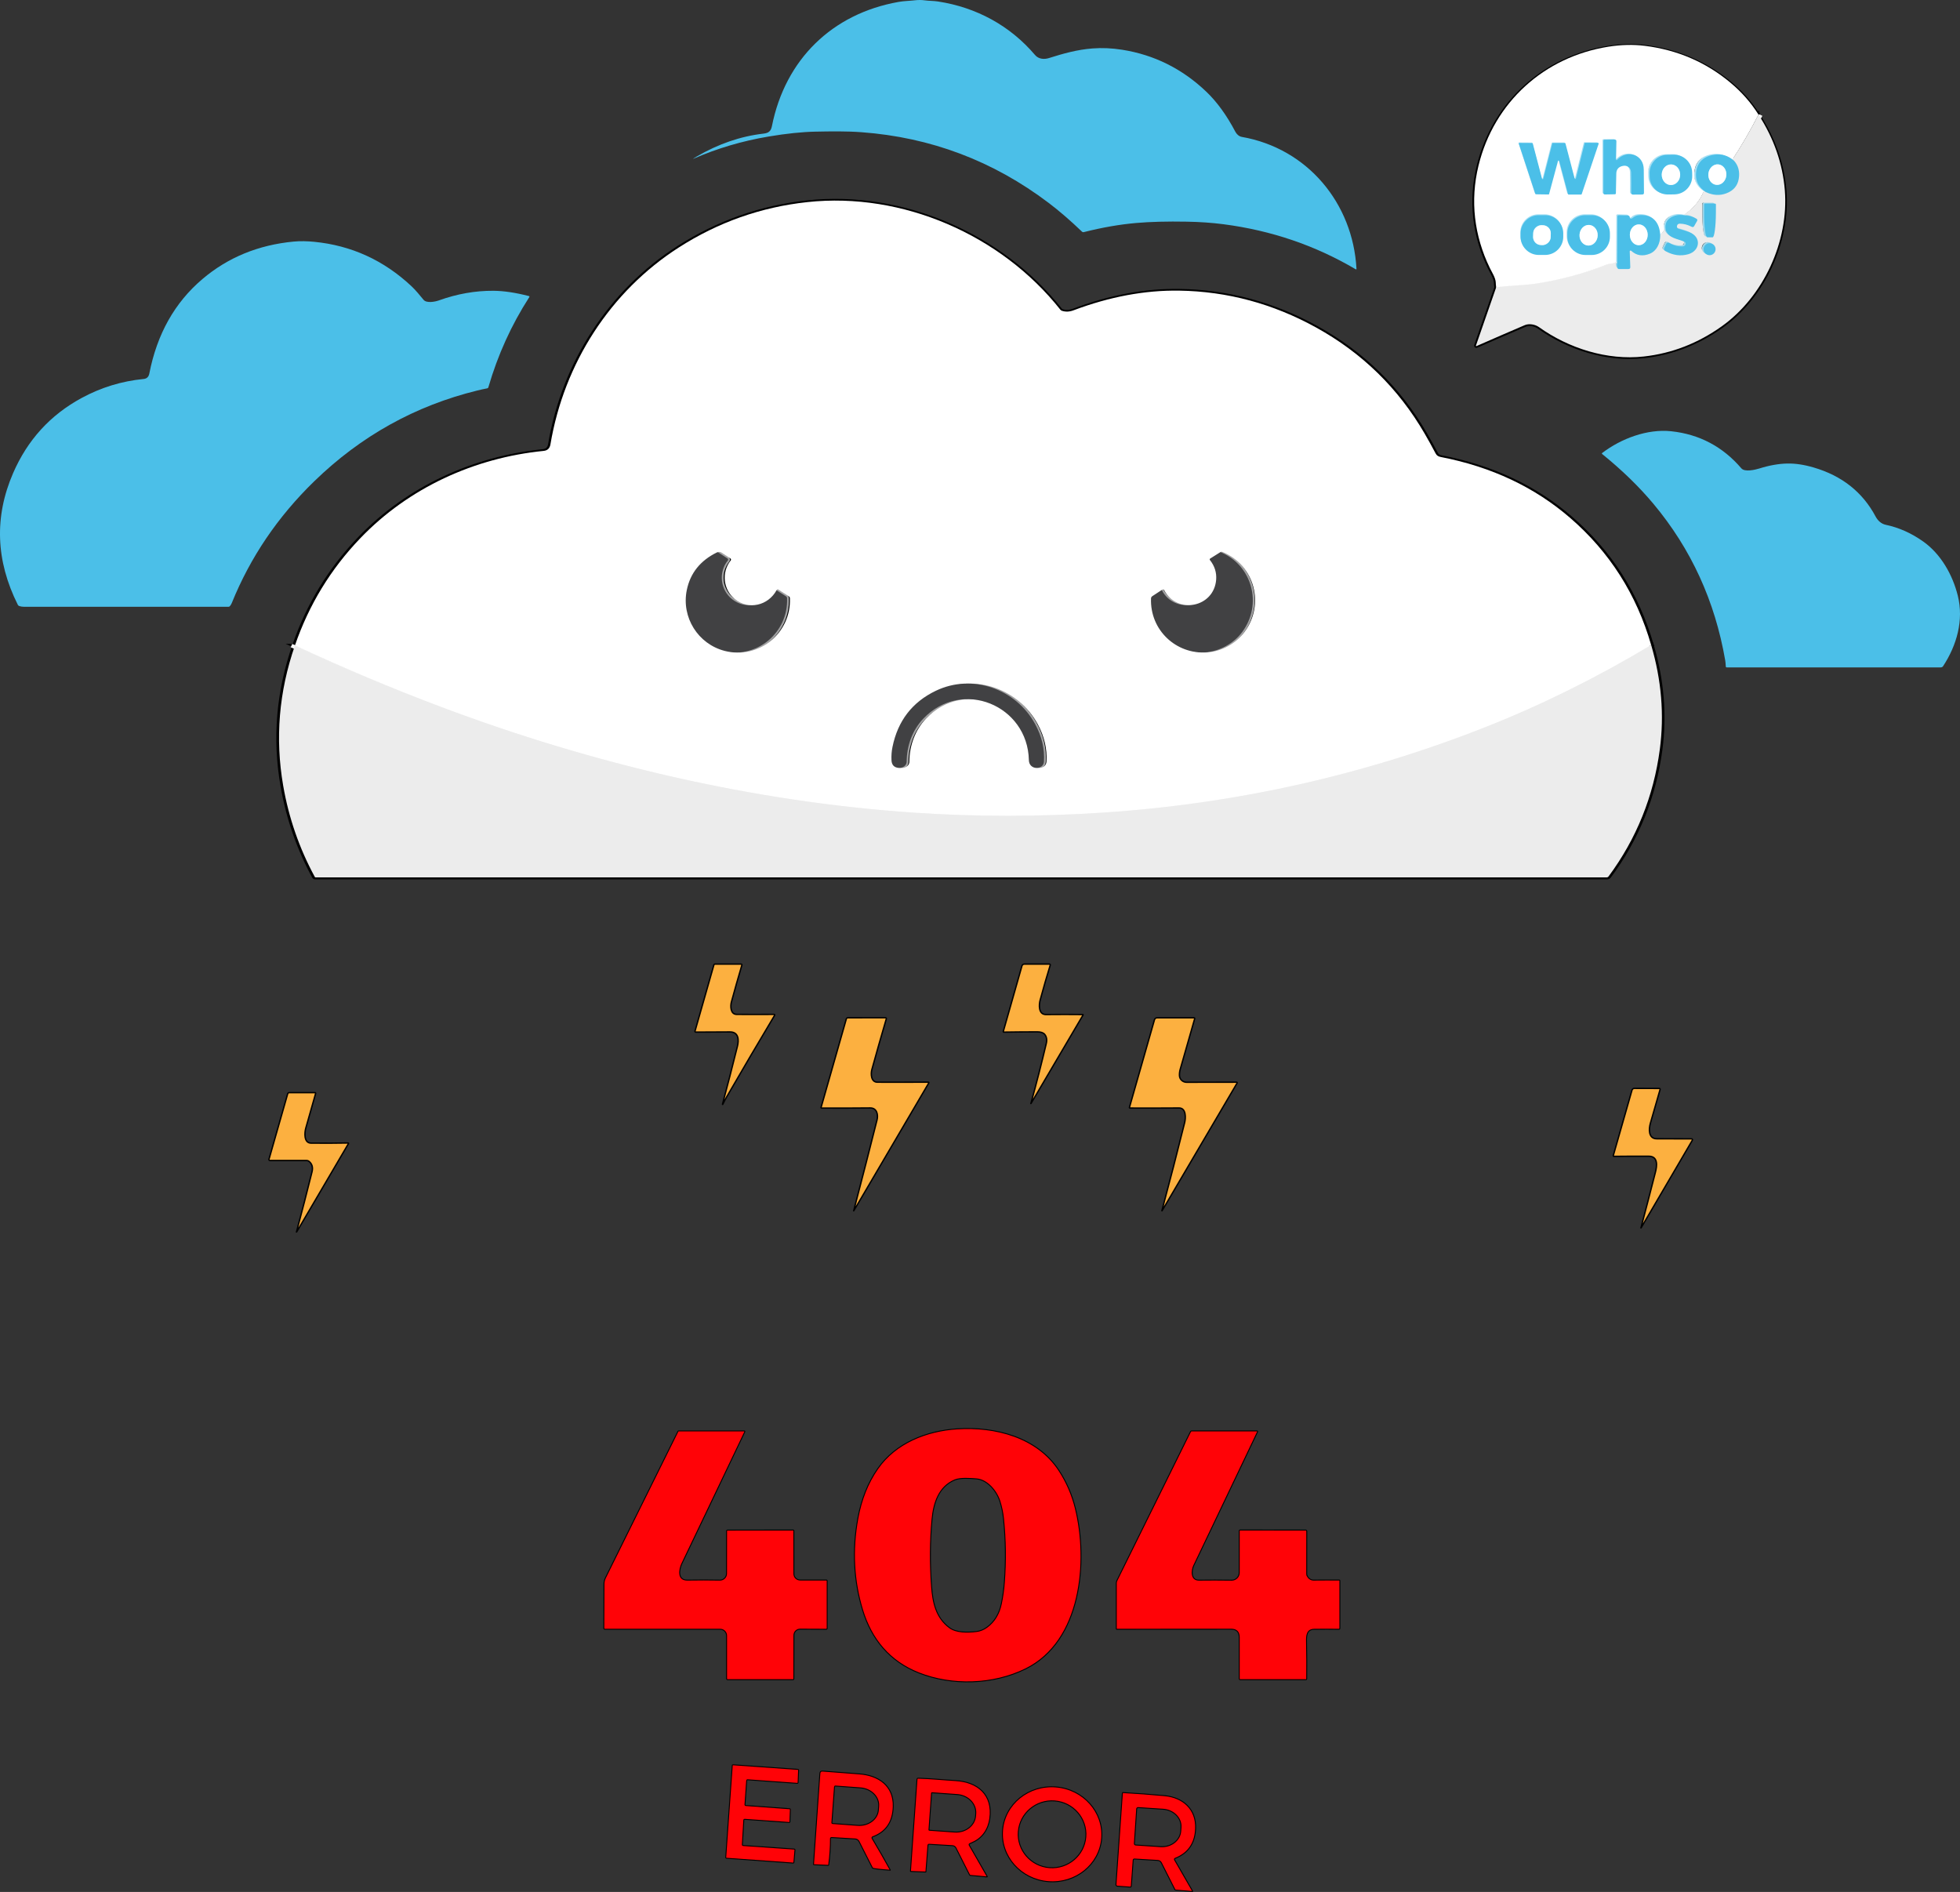 <?xml version="1.0" encoding="UTF-8"?>
<svg id="Capa_1" data-name="Capa 1" xmlns="http://www.w3.org/2000/svg" viewBox="0 0 1061.72 1024.75">
  <rect x="0" y="0" width="1061.72" height="1024.75" fill="#333333" stroke="none"/>
  <defs>
    <style>
      .cls-1, .cls-2 {
        fill: #fff;
      }

      .cls-3, .cls-4, .cls-5, .cls-2 {
        stroke: #000;
        stroke-miterlimit: 10;
      }

      .cls-3, .cls-6, .cls-7, .cls-8, .cls-2, .cls-9 {
        stroke-width: 2px;
      }

      .cls-3, .cls-10 {
        fill: #ececec;
      }

      .cls-4 {
        fill: #ff0307;
        stroke-width: .5px;
      }

      .cls-6 {
        stroke: #f6f6f6;
      }

      .cls-6, .cls-7, .cls-8, .cls-9 {
        fill: none;
      }

      .cls-7 {
        stroke: #9cd6ea;
      }

      .cls-5 {
        fill: #fcb040;
        stroke-width: .75px;
      }

      .cls-8 {
        stroke: #a0a0a1;
      }

      .cls-9 {
        stroke: #a5dff4;
      }

      .cls-11 {
        fill: #414143;
      }

      .cls-12 {
        fill: #4bbfe8;
      }
    </style>
  </defs>
  <path class="cls-2" d="M952.47,62.47c-4.41,8.65-9.19,16.85-14.32,24.59-3.17-2.82-6.81-3.9-10.91-3.22-6,.98-9.47,4.67-9.56,10.77-.05,3.81,1.69,6.87,5.21,9.18-2.17,5.27-5.72,9.51-10.67,12.73-2.32-.58-4.46-.5-6.42,.24-3.69,1.39-5.12,3.94-4.3,7.64-.12,1.28-1.12,2.25-3.01,2.91-.2-6.92-3.83-11.68-11.38-11.05-1.29,.11-2.46,.63-3.52,1.57-.22,.19-.48,.29-.77,.29-.45,0-.67-.22-.67-.67,0-.54-.44-.99-.98-1l-4.83-.14c-.57-.01-.85,.26-.85,.83l-.08,24.92c-.61,.44-1.43,.71-2.45,.82-1.02,.11-1.83,.28-2.44,.52-12.58,4.95-25.56,8.41-38.93,10.39-2.38,.35-5.89,.67-10.53,.97-3.61,.22-7.13,.54-10.57,.93-.15-.79-.23-1.65-.25-2.57-.06-2.53-2.11-5.6-3.23-7.92-8.44-17.34-10.74-36.31-6.11-55.21,8.4-34.23,35.55-58.68,70.23-64.18,6.95-1.1,13.56-1.26,19.83-.48,17.59,2.19,33.01,8.81,46.28,19.85,6.13,5.11,11.21,10.88,15.24,17.3Zm-77.02,23.95c-.47,.5-.7,.4-.68-.28l.18-9.56c.01-.63-.3-.95-.93-.93l-5.39,.07c-.35,0-.63,.29-.63,.64v27.98c0,.54,.28,.81,.82,.79l5.26-.1c.4,0,.6-.21,.6-.6l.22-10.52c.05-2.11,1.09-3.46,3.13-4.02,2.75-.76,4.77,.84,4.82,3.61,.07,3.78,.09,7.36,.06,10.74,0,.65,.31,.97,.96,.97l4.95-.04c.64,0,.95-.33,.94-.97-.06-3.83-.1-7.96-.11-12.4-.02-8.29-8.93-10.85-14.2-5.37Zm-22.27,10.14c-.04,.18-.23,.29-.41,.25-.12-.03-.22-.12-.25-.25l-4.93-18.8c-.04-.15-.17-.25-.33-.25h-6.44c-.16,0-.29,.11-.33,.26l-4.84,18.91c-.04,.18-.23,.29-.41,.25-.12-.03-.22-.12-.25-.25l-4.97-18.91c-.04-.15-.17-.25-.33-.25l-6.82-.05c-.19,0-.34,.15-.34,.34,0,.04,0,.07,.02,.11l8.83,26.89c.05,.14,.17,.23,.32,.23l6.75,.1c.16,0,.29-.11,.33-.26l4.78-17.72c.04-.18,.23-.29,.41-.25,.12,.03,.22,.12,.25,.25l4.72,17.77c.04,.15,.17,.25,.33,.25h6.71c.14,0,.27-.09,.32-.23l9.11-27.07c.06-.18-.03-.37-.21-.43-.03-.01-.07-.02-.11-.02l-6.9-.05c-.16,0-.29,.11-.33,.26l-4.7,18.92Zm62.44-3.19c-.08-5.38-4.51-9.67-9.89-9.58h0l-3.39,.05c-5.38,.08-9.67,4.51-9.58,9.89l.03,1.84c.08,5.38,4.51,9.67,9.89,9.58h0l3.39-.05c5.38-.08,9.67-4.51,9.58-9.89h0s-.03-1.84-.03-1.84Zm-69.21,32.65c0-5.39-4.37-9.75-9.75-9.75h-3.39c-5.39,0-9.75,4.37-9.75,9.75v1.84c0,5.39,4.37,9.75,9.75,9.75h3.39c5.39,0,9.75-4.37,9.75-9.75v-1.84Zm25.05,0c0-5.39-4.37-9.75-9.75-9.75h-3.35c-5.39,0-9.75,4.37-9.75,9.75v1.86c0,5.39,4.37,9.75,9.75,9.75h3.35c5.39,0,9.75-4.37,9.75-9.75h0v-1.86Z"/>
  <path class="cls-3" d="M952.47,62.47c8.33,12.85,13.08,26.46,14.24,40.82,2.21,27.61-11.57,57.39-34.15,73.44-12.93,9.18-26.98,14.61-42.16,16.29-19.89,2.2-40.71-4.43-56.76-15.86-2.12-1.51-5.38-2.04-7.7-1.05-8.57,3.65-17.23,7.4-25.99,11.24-.38,.17-.51,.05-.37-.34l10.92-31.34c3.44-.4,6.96-.71,10.57-.93,4.64-.3,8.15-.62,10.53-.97,13.37-1.98,26.35-5.44,38.93-10.39,.61-.24,1.42-.41,2.44-.52,1.02-.11,1.83-.39,2.45-.82-.2,.83-.16,1.68,.13,2.55,.13,.4,.41,.59,.82,.59l5.06-.02c.69,0,1.02-.35,1-1.04l-.3-8.4c-.01-.26,.19-.49,.45-.5,.13,0,.26,.04,.35,.13,2.8,2.63,6.14,3.15,10.04,1.56,3.72-1.52,5.52-5.69,5.53-9.62,1.89-.67,2.89-1.64,3.01-2.91,1.64,4.22,5.98,4.5,9.64,5.96,.95,.38,1.24,.97,.87,1.77-.26,.53-.78,.88-1.37,.91-2.51,.14-4.93-.48-7.27-1.85-.58-.33-1.32-.14-1.65,.43-.02,.03-.03,.06-.05,.09l-.98,2.1c-.35,.75-.17,1.32,.56,1.72,4.08,2.29,8.19,2.85,12.31,1.68,6.25-1.78,7.23-9.14,.71-11.74-1.9-.76-3.95-1.35-5.91-1.87-.6-.17-.99-.74-.92-1.35,.1-.96,.63-1.44,1.6-1.43,2.24,.03,4.39,.6,6.43,1.72,.42,.23,.95,.07,1.19-.35l1.58-2.77c.31-.55,.19-.98-.37-1.29-2.08-1.18-3.97-1.72-5.65-1.63,4.94-3.22,8.5-7.46,10.67-12.73,3.85,1.88,7.6,2.11,11.25,.68,3.68-1.43,5.84-3.97,6.48-7.61,.68-3.89-.15-7.15-2.48-9.79,5.13-7.74,9.9-15.93,14.32-24.59Zm-24.62,47.56l-5.19-.02c-.31,0-.56,.24-.57,.55h0s-.02,4.53-.02,4.53c-.04,7.2,.69,13.04,1.63,13.05l2.91,.02c.94,0,1.73-5.82,1.76-13.02,0,0,0,0,0,0l.02-4.53c0-.31-.24-.56-.55-.57h0Zm.36,24.5c0-1.78-1.44-3.22-3.22-3.22s-3.22,1.44-3.22,3.22,1.44,3.22,3.22,3.22,3.22-1.44,3.22-3.22Z"/>
  <g>
    <path class="cls-2" d="M894.83,349.44c-29.37,17.55-59,32.23-88.87,44.06-66.57,26.36-136.07,41.93-208.51,46.72-34.66,2.29-68.74,2.3-102.24,.03-87.37-5.9-174.34-26.36-256.51-57.23-26.81-10.07-53.28-21.17-79.41-33.29,7.57-22.03,19.41-41.43,35.53-58.2,26.2-27.27,61.85-43.51,99.34-47.23,2.12-.21,3.36-1.39,3.72-3.55,7.36-43.74,32.38-82.8,69.6-106.63,21.39-13.69,44.64-21.89,69.77-24.59,51.6-5.56,105.09,17.79,137.16,58.27,.22,.27,.5,.48,.83,.59,2,.67,4.1,.59,6.3-.24,19.66-7.39,38.8-10.95,57.41-10.66,26.08,.41,50.82,7.07,74.21,19.98,24.95,13.77,44.56,32.91,58.81,57.41,1.99,3.41,3.99,7.03,6.02,10.86,.62,1.17,1.53,1.62,2.83,1.87,27.41,5.31,50.77,16.3,70.08,32.97,21.36,18.45,36,41.4,43.93,68.86Zm-502.42,3.19c18.46,4.75,36.08-9.62,35.33-28.56-.01-.41-.23-.78-.57-1l-5.69-3.64c-.39-.25-.7-.17-.92,.24-4.64,8.49-15.16,10.85-22.63,4.92-6.38-5.06-7.44-14.56-2.28-20.97,.25-.32,.19-.78-.12-1.03-.02-.01-.03-.02-.05-.03l-4.92-3.2c-.68-.44-1.55-.49-2.28-.14-9.09,4.41-14.58,11.25-16.47,20.5-2.98,14.68,6.07,29.18,20.6,32.91Zm266.51-38.62c-1.16,15.18-21.22,18.97-28.19,5.71-.19-.36-.63-.49-.99-.3-.02,.01-.04,.02-.06,.03l-5.41,3.54c-.41,.27-.66,.73-.68,1.22-.61,17.12,13.53,30.37,30.39,29.24,7.85-.53,15.6-4.74,20.3-11.06,11.12-14.92,5.55-36.29-12.05-43.41-.32-.13-.62-.11-.91,.08l-5.67,3.56c-.24,.15-.31,.46-.16,.7,.01,.02,.02,.03,.03,.05,2.56,3.22,3.69,6.77,3.4,10.64Zm-166.4,98.6c.08-8.72,3.1-17.07,9.03-23.31,20.93-22.01,56.55-7.21,57.17,22.45,.11,5.61,7.88,5.47,8.17,.86,.43-6.97-1.18-13.78-4.81-20.43-10.26-18.77-33.83-27.57-53.85-17.92-12.72,6.13-20.52,16.26-23.39,30.41-.49,2.38-.66,4.8-.53,7.26,.14,2.51,1.46,3.87,3.96,4.08,1.02,.09,2.01-.21,2.96-.9,.8-.58,1.28-1.51,1.29-2.5Z"/>
    <path class="cls-3" d="M159.29,349.73c26.13,12.12,52.6,23.22,79.41,33.29,82.17,30.87,169.14,51.33,256.51,57.23,33.5,2.27,67.58,2.26,102.24-.03,72.44-4.79,141.94-20.36,208.51-46.72,29.87-11.83,59.5-26.51,88.87-44.06,5.59,19.01,7.16,37.83,4.7,56.45-3.36,25.45-12.64,48.43-27.85,68.95-.21,.28-.55,.45-.91,.45H170.49c-.17,0-.32-.09-.4-.24-8.41-15.49-14.12-31.97-17.15-49.42-4.44-25.62-2.32-50.92,6.35-75.9Z"/>
  </g>
  <g>
    <path class="cls-6" d="M953.79,62.29c-4.45,8.73-9.27,16.99-14.44,24.8" vector-effect="non-scaling-stroke"/>
    <path class="cls-9" d="M939.35,87.09c-3.2-2.85-6.87-3.93-11.01-3.25-6.05,.99-9.55,4.71-9.64,10.86-.05,3.84,1.7,6.93,5.26,9.26" vector-effect="non-scaling-stroke"/>
    <path class="cls-6" d="M923.96,103.96c-2.19,5.31-5.77,9.59-10.76,12.84" vector-effect="non-scaling-stroke"/>
    <path class="cls-9" d="M913.2,116.8c-2.34-.59-4.5-.51-6.48,.24-3.72,1.41-5.17,3.98-4.34,7.71" vector-effect="non-scaling-stroke"/>
    <path class="cls-6" d="M902.38,124.75c-.12,1.29-1.13,2.27-3.04,2.94" vector-effect="non-scaling-stroke"/>
    <path class="cls-9" d="M899.34,127.69c-.2-6.98-3.86-11.78-11.48-11.15-1.3,.11-2.48,.64-3.55,1.58-.22,.19-.48,.29-.78,.29-.45,0-.68-.23-.68-.68,0-.55-.44-.99-.99-1.01l-4.87-.14c-.57-.01-.86,.27-.86,.84l-.08,25.14" vector-effect="non-scaling-stroke"/>
    <path class="cls-6" d="M876.05,142.56c-.62,.44-1.44,.72-2.47,.83-1.03,.11-1.85,.28-2.46,.52-12.69,4.99-25.78,8.49-39.27,10.48-2.4,.35-5.94,.68-10.62,.98-3.64,.23-7.19,.54-10.66,.94" vector-effect="non-scaling-stroke"/>
    <path class="cls-7" d="M876.05,142.56c-.21,.83-.16,1.69,.13,2.57,.13,.4,.41,.6,.83,.6l5.1-.02c.69,0,1.03-.35,1.01-1.05l-.3-8.47c-.01-.26,.19-.49,.46-.5,.13,0,.26,.04,.35,.13,2.82,2.65,6.2,3.18,10.13,1.57,3.75-1.53,5.57-5.74,5.58-9.7" vector-effect="non-scaling-stroke"/>
    <path class="cls-7" d="M902.38,124.75c1.65,4.26,6.03,4.54,9.72,6.01,.96,.39,1.25,.98,.88,1.79-.26,.54-.79,.89-1.38,.92-2.53,.14-4.98-.48-7.33-1.87-.58-.34-1.33-.14-1.66,.44-.02,.03-.03,.06-.05,.09l-.99,2.12c-.35,.75-.17,1.33,.56,1.74,4.12,2.31,8.26,2.88,12.42,1.69,6.3-1.8,7.29-9.22,.72-11.84-1.92-.77-3.98-1.36-5.96-1.89-.61-.17-1-.75-.93-1.36,.1-.97,.64-1.45,1.61-1.44,2.26,.03,4.42,.61,6.49,1.73,.43,.23,.96,.07,1.2-.35l1.59-2.79c.31-.55,.19-.99-.37-1.3-2.1-1.19-4-1.73-5.7-1.64" vector-effect="non-scaling-stroke"/>
    <path class="cls-7" d="M923.96,103.96c3.89,1.9,7.67,2.13,11.35,.69,3.71-1.45,5.89-4.01,6.54-7.68,.69-3.92-.15-7.21-2.5-9.88" vector-effect="non-scaling-stroke"/>
    <path class="cls-6" d="M893.44,349.37c-29.37,17.55-59,32.23-88.87,44.06-66.57,26.36-136.07,41.93-208.51,46.72-34.66,2.29-68.74,2.3-102.24,.03-87.37-5.9-174.34-26.36-256.51-57.23-26.81-10.07-53.28-21.17-79.41-33.29" vector-effect="non-scaling-stroke"/>
    <path class="cls-9" d="M876.1,86.45c-.47,.5-.7,.41-.69-.28l.18-9.64c.01-.64-.3-.95-.94-.94l-5.44,.07c-.36,0-.64,.29-.64,.65v28.22c.01,.55,.28,.81,.83,.8l5.31-.1c.4,0,.6-.21,.61-.61l.22-10.61c.05-2.13,1.1-3.49,3.16-4.06,2.77-.77,4.81,.85,4.86,3.64,.07,3.81,.09,7.42,.06,10.83,0,.65,.32,.98,.97,.98l4.99-.04c.65,0,.96-.33,.95-.98-.06-3.86-.1-8.03-.11-12.51-.02-8.36-9.01-10.94-14.32-5.42" vector-effect="non-scaling-stroke"/>
    <path class="cls-9" d="M853.64,96.68c-.05,.18-.23,.29-.41,.25-.12-.03-.22-.13-.25-.25l-4.97-18.96c-.04-.15-.18-.25-.33-.25h-6.5c-.16,0-.29,.11-.33,.26l-4.88,19.08c-.05,.18-.23,.29-.41,.25-.12-.03-.22-.13-.25-.25l-5.01-19.07c-.04-.15-.18-.25-.33-.25l-6.88-.05c-.19,0-.34,.15-.34,.34,0,.04,0,.07,.02,.11l8.91,27.12c.05,.14,.18,.23,.32,.23l6.81,.1c.16,0,.29-.11,.33-.26l4.82-17.87c.05-.18,.23-.29,.41-.25,.12,.03,.22,.13,.25,.25l4.76,17.92c.04,.15,.18,.25,.33,.25h6.77c.14,0,.27-.09,.32-.23l9.19-27.31c.06-.18-.03-.37-.21-.43-.03-.01-.07-.02-.11-.02l-6.96-.05c-.16,0-.29,.11-.33,.26l-4.74,19.08" vector-effect="non-scaling-stroke"/>
    <path class="cls-9" d="M916.63,93.46c-.09-5.42-4.55-9.75-9.97-9.66h0l-3.42,.05c-5.42,.09-9.75,4.55-9.66,9.97l.03,1.86c.09,5.42,4.55,9.75,9.97,9.66h0l3.42-.05c5.42-.09,9.75-4.55,9.66-9.97h0s-.03-1.86-.03-1.86" vector-effect="non-scaling-stroke"/>
    <path class="cls-9" d="M846.81,126.39c0-5.43-4.41-9.84-9.84-9.84h-3.42c-5.43,0-9.84,4.41-9.84,9.84v1.86c0,5.43,4.41,9.84,9.84,9.84h3.42c5.43,0,9.84-4.41,9.84-9.84v-1.86" vector-effect="non-scaling-stroke"/>
    <path class="cls-9" d="M872.08,126.39c0-5.43-4.41-9.84-9.84-9.84h-3.38c-5.43,0-9.84,4.41-9.84,9.84v1.88c0,5.43,4.41,9.84,9.84,9.84h3.38c5.43,0,9.84-4.41,9.84-9.84h0v-1.88" vector-effect="non-scaling-stroke"/>
    <path class="cls-7" d="M928.96,110.26l-5.24-.02c-.31,0-.56,.24-.57,.55h0s-.02,4.57-.02,4.57c-.04,7.26,.7,13.15,1.64,13.16l2.94,.02c.94,0,1.74-5.87,1.78-13.13,0,0,0,0,0,0l.02-4.57c0-.31-.24-.56-.55-.57h0" vector-effect="non-scaling-stroke"/>
    <path class="cls-7" d="M929.32,134.97c0-1.79-1.46-3.25-3.25-3.25s-3.25,1.46-3.25,3.25,1.46,3.25,3.25,3.25,3.25-1.46,3.25-3.25" vector-effect="non-scaling-stroke"/>
    <path class="cls-9" d="M905.08,100.22c2.76,.03,5.02-2.45,5.05-5.53,.03-3.08-2.18-5.6-4.93-5.63h0c-2.76-.03-5.02,2.45-5.05,5.53-.03,3.08,2.18,5.6,4.93,5.63h0" vector-effect="non-scaling-stroke"/>
    <path class="cls-9" d="M929.75,100.13c2.68,.25,5.09-2.02,5.38-5.09h0c.29-3.06-1.65-5.75-4.33-6-2.68-.25-5.09,2.02-5.38,5.09h0c-.29,3.06,1.65,5.75,4.33,6" vector-effect="non-scaling-stroke"/>
    <path class="cls-8" d="M391.02,352.56c18.46,4.75,36.08-9.62,35.33-28.56-.01-.41-.23-.78-.57-1l-5.69-3.64c-.39-.25-.7-.17-.92,.24-4.64,8.49-15.16,10.85-22.63,4.92-6.38-5.06-7.44-14.56-2.28-20.97,.25-.32,.19-.78-.12-1.03-.02-.01-.03-.02-.05-.03l-4.92-3.2c-.68-.44-1.55-.49-2.28-.14-9.09,4.41-14.58,11.25-16.47,20.5-2.98,14.68,6.07,29.18,20.6,32.91" vector-effect="non-scaling-stroke"/>
    <path class="cls-8" d="M657.53,313.94c-1.16,15.18-21.22,18.97-28.19,5.71-.19-.36-.63-.49-.99-.3-.02,.01-.04,.02-.06,.03l-5.41,3.54c-.41,.27-.66,.73-.68,1.22-.61,17.12,13.53,30.37,30.39,29.24,7.85-.53,15.6-4.74,20.3-11.06,11.12-14.92,5.55-36.29-12.05-43.41-.32-.13-.62-.11-.91,.08l-5.67,3.56c-.24,.15-.31,.46-.16,.7,.01,.02,.02,.03,.03,.05,2.56,3.22,3.69,6.77,3.4,10.64" vector-effect="non-scaling-stroke"/>
    <path class="cls-8" d="M491.13,412.54c.08-8.72,3.1-17.07,9.03-23.31,20.93-22.01,56.55-7.21,57.17,22.45,.11,5.61,7.88,5.47,8.17,.86,.43-6.97-1.18-13.78-4.81-20.43-10.26-18.77-33.83-27.57-53.85-17.92-12.72,6.13-20.52,16.26-23.39,30.41-.49,2.38-.66,4.8-.53,7.26,.14,2.51,1.46,3.87,3.96,4.08,1.02,.09,2.01-.21,2.96-.9,.8-.58,1.28-1.51,1.29-2.5" vector-effect="non-scaling-stroke"/>
    <path class="cls-9" d="M840.05,126.49c.08-2.4-1.8-4.41-4.2-4.49h0l-.82-.03c-2.4-.08-4.41,1.8-4.49,4.2l-.07,2.06c-.08,2.4,1.8,4.41,4.2,4.49h0l.82,.03c2.4,.08,4.41-1.8,4.49-4.2l.07-2.06" vector-effect="non-scaling-stroke"/>
    <path class="cls-9" d="M860.25,132.99c2.71,.14,5.04-2.25,5.2-5.33,.16-3.08-1.92-5.69-4.63-5.83s-5.04,2.25-5.2,5.33c-.16,3.08,1.92,5.69,4.63,5.83" vector-effect="non-scaling-stroke"/>
    <path class="cls-9" d="M887.69,132.82c2.67,0,4.84-2.51,4.85-5.62h0c.01-3.11-2.14-5.65-4.81-5.66h0c-2.67,0-4.84,2.51-4.85,5.62h0c-.01,3.11,2.14,5.65,4.81,5.66h0" vector-effect="non-scaling-stroke"/>
  </g>
  <path class="cls-12" d="M377.41,84.77c11.71-6.83,23.79-10.97,36.22-12.4,2.86-.33,3.99-1.42,4.53-4.11,7.19-36.02,32.57-60.84,68.58-67.22,2.97-.53,5.89-.54,8.9-.89,1.82-.21,3.59-.2,5.31,.04,2.39,.33,4.75,.24,7.14,.61,20.83,3.18,39.08,13.11,52.6,29.01,1.96,2.31,5.04,2.42,7.55,1.63,7.79-2.47,15.34-4.57,23.51-5.2,5.18-.41,10.55-.17,16.1,.7,17.39,2.75,32.59,10.32,45.59,22.72,5.8,5.53,11.05,12.77,15.74,21.7,.71,1.34,1.97,2.52,3.51,2.79,35.62,6.26,60.16,35.97,62.1,71.36,.02,.41-.14,.51-.49,.3-21.83-12.87-45.65-20.99-71.48-24.35-6.17-.81-12.82-1.27-19.96-1.4-10.58-.19-19.69,.05-27.33,.71-8.93,.77-18.42,2.42-28.49,4.96-.35,.09-.65,.01-.9-.23-6.39-6.12-12.43-11.33-18.11-15.62-30.05-22.73-63.83-35.49-101.33-38.27-8.2-.61-16.61-.47-24.85-.31-7.33,.14-15.84,1.02-25.52,2.65-14.33,2.41-27.91,6.43-40.73,12.05-.02,.01-.06,0-.07-.02-.01-.02,0-.06,.02-.07h0c.61-.39,1.23-.77,1.86-1.14Z"/>
  <path class="cls-1" d="M952.58,62.09c-4.42,8.68-9.19,16.9-14.33,24.67-3.17-2.83-6.82-3.91-10.92-3.23-6,.98-9.48,4.69-9.56,10.8-.05,3.82,1.69,6.89,5.22,9.21-2.17,5.29-5.73,9.54-10.68,12.77-2.32-.58-4.46-.5-6.43,.24-3.69,1.4-5.13,3.96-4.31,7.67-.12,1.28-1.12,2.25-3.02,2.92-.2-6.94-3.83-11.72-11.39-11.09-1.29,.11-2.46,.64-3.52,1.57-.22,.19-.48,.29-.77,.29-.45,0-.67-.23-.67-.68,0-.55-.44-.99-.98-1l-4.83-.14c-.57-.01-.85,.27-.85,.84l-.08,25.01c-.62,.44-1.43,.71-2.45,.83-1.02,.11-1.83,.28-2.44,.52-12.59,4.97-25.58,8.44-38.96,10.43-2.38,.35-5.89,.68-10.54,.97-3.61,.23-7.14,.54-10.58,.94-.15-.8-.23-1.65-.25-2.58-.06-2.54-2.11-5.62-3.23-7.95-8.44-17.4-10.75-36.44-6.11-55.4,8.4-34.35,35.58-58.88,70.28-64.4,6.95-1.11,13.57-1.27,19.84-.48,17.6,2.2,33.04,8.84,46.31,19.92,6.14,5.13,11.22,10.91,15.25,17.36Zm-77.08,24.03c-.47,.5-.7,.4-.68-.28l.18-9.59c.01-.64-.3-.95-.93-.94l-5.4,.07c-.35,0-.64,.29-.63,.65v28.07c0,.54,.28,.81,.82,.8l5.27-.1c.4,0,.6-.21,.61-.61l.22-10.55c.05-2.12,1.09-3.47,3.14-4.04,2.75-.77,4.77,.85,4.82,3.62,.07,3.79,.09,7.38,.06,10.77,0,.65,.31,.97,.96,.97l4.95-.04c.64,0,.96-.33,.94-.97-.06-3.84-.1-7.99-.11-12.44-.02-8.32-8.94-10.88-14.21-5.39Zm-22.28,10.18c-.04,.18-.23,.29-.41,.25-.12-.03-.22-.13-.25-.25l-4.93-18.86c-.04-.15-.17-.25-.33-.25h-6.45c-.16,0-.29,.11-.33,.26l-4.84,18.98c-.04,.18-.23,.29-.41,.25-.12-.03-.22-.13-.25-.25l-4.97-18.97c-.04-.15-.17-.25-.33-.25l-6.83-.05c-.19,0-.34,.15-.34,.34,0,.04,0,.07,.02,.11l8.84,26.98c.05,.14,.17,.23,.32,.23l6.76,.1c.16,0,.29-.11,.33-.26l4.78-17.78c.04-.18,.23-.29,.41-.25,.12,.03,.22,.13,.25,.25l4.72,17.83c.04,.15,.17,.25,.33,.25h6.72c.14,0,.27-.09,.32-.23l9.12-27.17c.06-.18-.03-.37-.21-.43-.03-.01-.07-.02-.11-.02l-6.91-.05c-.16,0-.29,.11-.33,.26l-4.7,18.98Zm62.49-3.2c-.08-5.39-4.51-9.7-9.89-9.61h0l-3.39,.05c-5.38,.08-9.67,4.53-9.59,9.92l.03,1.85c.08,5.39,4.51,9.7,9.89,9.61h0l3.39-.05c5.38-.08,9.67-4.53,9.59-9.92h0s-.03-1.85-.03-1.85Zm-69.27,32.76c0-5.41-4.37-9.79-9.76-9.79h-3.39c-5.39,0-9.76,4.38-9.76,9.79v1.85c0,5.41,4.37,9.79,9.76,9.79h3.39c5.39,0,9.76-4.38,9.76-9.79v-1.85Zm25.07,0c0-5.41-4.37-9.79-9.76-9.79h-3.35c-5.39,0-9.76,4.38-9.76,9.79v1.87c0,5.41,4.37,9.79,9.76,9.79h3.35c5.39,0,9.76-4.38,9.76-9.79h0v-1.87Z"/>
  <path class="cls-10" d="M952.58,62.09c8.34,12.9,13.09,26.55,14.25,40.97,2.21,27.7-11.58,57.59-34.18,73.69-12.94,9.21-27,14.66-42.2,16.34-19.9,2.21-40.75-4.45-56.81-15.92-2.12-1.51-5.39-2.05-7.71-1.05-8.57,3.67-17.24,7.43-26.01,11.28-.38,.17-.51,.05-.37-.34l10.93-31.45c3.44-.4,6.96-.71,10.58-.94,4.64-.3,8.16-.62,10.54-.97,13.38-1.98,26.37-5.46,38.96-10.43,.61-.24,1.42-.41,2.44-.52,1.02-.11,1.84-.39,2.45-.83-.21,.83-.16,1.68,.13,2.56,.13,.4,.41,.6,.82,.6l5.06-.02c.69,0,1.02-.35,1-1.04l-.3-8.43c-.01-.26,.19-.49,.45-.5,.13,0,.26,.04,.35,.13,2.8,2.64,6.15,3.16,10.05,1.56,3.72-1.52,5.53-5.71,5.54-9.65,1.89-.67,2.9-1.64,3.02-2.92,1.64,4.24,5.98,4.52,9.64,5.98,.95,.38,1.24,.98,.87,1.78-.26,.53-.78,.89-1.37,.92-2.51,.14-4.94-.48-7.27-1.86-.58-.33-1.32-.14-1.65,.44-.02,.03-.03,.06-.05,.09l-.98,2.11c-.35,.75-.17,1.33,.56,1.73,4.09,2.3,8.2,2.86,12.32,1.68,6.25-1.79,7.23-9.17,.71-11.78-1.9-.77-3.95-1.35-5.91-1.88-.6-.17-.99-.74-.92-1.35,.1-.97,.63-1.45,1.6-1.43,2.24,.03,4.39,.61,6.44,1.72,.42,.23,.95,.07,1.19-.35l1.58-2.78c.31-.55,.19-.98-.37-1.29-2.08-1.18-3.97-1.72-5.66-1.63,4.95-3.23,8.51-7.49,10.68-12.77,3.86,1.89,7.61,2.12,11.26,.69,3.68-1.44,5.85-3.99,6.49-7.64,.68-3.9-.15-7.18-2.48-9.83,5.13-7.77,9.91-15.99,14.33-24.67Zm-24.64,47.72l-5.2-.02c-.31,0-.56,.24-.57,.55h0s-.02,4.55-.02,4.55c-.04,7.22,.69,13.08,1.63,13.09l2.92,.02c.94,0,1.73-5.84,1.77-13.06,0,0,0,0,0,0l.02-4.55c0-.31-.24-.56-.55-.57h0Zm.36,24.58c0-1.79-1.44-3.23-3.22-3.23s-3.22,1.45-3.22,3.23,1.44,3.23,3.22,3.23,3.22-1.45,3.22-3.23Z"/>
  <path class="cls-12" d="M876.1,86.45c5.31-5.52,14.3-2.94,14.32,5.42,.01,4.48,.05,8.65,.11,12.51,.01,.65-.3,.97-.95,.98l-4.99,.04c-.65,0-.98-.33-.97-.98,.03-3.41,0-7.02-.06-10.83-.05-2.79-2.09-4.41-4.86-3.64-2.06,.57-3.11,1.93-3.16,4.06l-.22,10.61c0,.4-.21,.6-.61,.61l-5.31,.1c-.55,.01-.82-.25-.82-.8v-28.22c-.01-.36,.27-.64,.63-.65l5.44-.07c.64-.01,.95,.3,.94,.94l-.18,9.64c-.01,.69,.22,.78,.69,.28Z"/>
  <path class="cls-12" d="M853.64,96.68l4.74-19.08c.04-.15,.17-.26,.33-.26l6.96,.05c.19,0,.34,.15,.34,.34,0,.04,0,.07-.02,.11l-9.19,27.31c-.05,.14-.18,.23-.32,.23h-6.77c-.15,0-.29-.1-.33-.25l-4.76-17.92c-.05-.18-.23-.29-.41-.25-.12,.03-.22,.13-.25,.25l-4.82,17.87c-.04,.15-.17,.26-.33,.26l-6.81-.1c-.14,0-.27-.09-.32-.23l-8.91-27.12c-.06-.18,.03-.37,.21-.43,.03-.01,.07-.02,.11-.02l6.88,.05c.15,0,.29,.1,.33,.25l5.01,19.07c.05,.18,.23,.29,.41,.25,.12-.03,.22-.13,.25-.25l4.88-19.08c.04-.15,.17-.26,.33-.26h6.5c.15,0,.29,.1,.33,.25l4.97,18.96c.05,.18,.23,.29,.41,.25,.12-.03,.22-.13,.25-.25Z"/>
  <path class="cls-12" d="M916.66,95.32c.09,5.42-4.24,9.89-9.66,9.97h0l-3.42,.05c-5.42,.09-9.89-4.24-9.97-9.66h0s-.03-1.86-.03-1.86c-.09-5.42,4.24-9.89,9.66-9.97l3.42-.05c5.42-.09,9.89,4.24,9.97,9.66h0s.03,1.86,.03,1.86Zm-11.57,4.9c2.76,.03,5.02-2.45,5.05-5.53,.03-3.08-2.18-5.6-4.93-5.63h0c-2.76-.03-5.02,2.45-5.05,5.53-.03,3.08,2.18,5.6,4.93,5.63h0Z"/>
  <path class="cls-12" d="M939.35,87.09c2.35,2.67,3.19,5.96,2.5,9.88-.65,3.67-2.83,6.23-6.54,7.68-3.68,1.44-7.46,1.21-11.35-.69-3.56-2.33-5.31-5.42-5.26-9.26,.09-6.15,3.59-9.87,9.64-10.86,4.14-.68,7.81,.4,11.01,3.25Zm-9.6,13.04c2.68,.25,5.09-2.02,5.38-5.09h0c.29-3.06-1.65-5.75-4.33-6-2.68-.25-5.09,2.02-5.38,5.09h0c-.29,3.06,1.65,5.75,4.33,6Z"/>
  <ellipse class="cls-1" cx="905.14" cy="94.64" rx="5.58" ry="4.99" transform="translate(801.03 998.74) rotate(-89.4)"/>
  <ellipse class="cls-1" cx="930.27" cy="94.58" rx="5.57" ry="4.88" transform="translate(748.57 1011.82) rotate(-84.6)"/>
  <path class="cls-12" d="M928.96,110.26c.31,0,.56,.26,.55,.57h0s-.02,4.57-.02,4.57c-.04,7.26-.83,13.15-1.78,13.14h0l-2.94-.02c-.94,0-1.68-5.9-1.64-13.16l.02-4.57c0-.31,.26-.56,.57-.55h0l5.24,.02Z"/>
  <path class="cls-12" d="M846.81,128.25c0,5.43-4.41,9.84-9.84,9.84h-3.42c-5.43,0-9.84-4.41-9.84-9.84v-1.86c0-5.43,4.41-9.84,9.84-9.84h3.42c5.43,0,9.84,4.41,9.84,9.84v1.86Zm-6.76-1.76c.08-2.4-1.8-4.41-4.2-4.49h0l-.82-.03c-2.4-.08-4.41,1.8-4.49,4.2l-.07,2.06c-.08,2.4,1.8,4.41,4.2,4.49h0l.82,.03c2.4,.08,4.41-1.8,4.49-4.2l.07-2.06Z"/>
  <path class="cls-12" d="M872.08,128.27c0,5.43-4.41,9.84-9.84,9.84h-3.38c-5.43,0-9.84-4.41-9.84-9.84v-1.88c0-5.43,4.41-9.84,9.84-9.84h3.38c5.43,0,9.84,4.41,9.84,9.84h0v1.88Zm-11.83,4.72c2.71,.14,5.04-2.25,5.2-5.33,.16-3.08-1.92-5.69-4.63-5.83s-5.04,2.25-5.2,5.33c-.16,3.08,1.92,5.69,4.63,5.83Z"/>
  <path class="cls-12" d="M899.34,127.69c-.01,3.96-1.83,8.17-5.58,9.7-3.93,1.61-7.31,1.08-10.13-1.57-.19-.18-.5-.17-.68,.02-.09,.09-.14,.22-.13,.35l.3,8.47c.02,.7-.32,1.05-1.01,1.05l-5.1,.02c-.42,0-.7-.2-.83-.6-.29-.88-.34-1.74-.13-2.57l.08-25.14c0-.57,.29-.85,.86-.84l4.87,.14c.55,.02,.98,.46,.99,1.01,0,.45,.23,.68,.68,.68,.3,0,.56-.1,.78-.29,1.07-.94,2.25-1.47,3.55-1.58,7.62-.63,11.28,4.17,11.48,11.15Zm-11.65,5.13c2.67,0,4.84-2.51,4.85-5.62h0c.01-3.11-2.14-5.65-4.81-5.66h0c-2.67,0-4.84,2.51-4.85,5.62h0c-.01,3.11,2.14,5.65,4.81,5.66h0Z"/>
  <path class="cls-12" d="M913.2,116.8c1.7-.09,3.6,.45,5.7,1.64,.56,.31,.68,.75,.37,1.3l-1.59,2.79c-.24,.42-.77,.58-1.2,.35-2.07-1.12-4.23-1.7-6.49-1.73-.97-.01-1.51,.47-1.61,1.44-.07,.61,.32,1.19,.93,1.36,1.98,.53,4.04,1.12,5.96,1.89,6.57,2.62,5.58,10.04-.72,11.84-4.16,1.19-8.3,.62-12.42-1.69-.73-.41-.91-.99-.56-1.74l.99-2.12c.28-.61,1.01-.86,1.62-.58,.03,.01,.06,.03,.09,.05,2.35,1.39,4.8,2.01,7.33,1.87,.59-.03,1.12-.38,1.38-.92,.37-.81,.08-1.4-.88-1.79-3.69-1.47-8.07-1.75-9.72-6.01-.83-3.73,.62-6.3,4.34-7.71,1.98-.75,4.14-.83,6.48-.24Z"/>
  <ellipse class="cls-1" cx="887.71" cy="127.18" rx="5.64" ry="4.83" transform="translate(757.43 1014.44) rotate(-89.8)"/>
  <rect class="cls-1" x="829.88" y="122.6" width="10.76" height="9.52" rx="4.35" ry="4.35" transform="translate(680.28 957.94) rotate(-88.1)"/>
  <ellipse class="cls-1" cx="860.53" cy="127.41" rx="5.59" ry="4.92" transform="translate(689.75 980.4) rotate(-87.1)"/>
  <path class="cls-12" d="M125.6,326.52c-.26,.65-.61,1.23-1.05,1.76-.2,.25-.45,.37-.76,.37-37.19,0-74.14,0-110.86,0-.83,0-1.66-.13-2.48-.39-.37-.12-.64-.35-.81-.7-11.95-23.92-12.79-47.7-2.52-71.35,7.78-17.91,20.12-31.44,37.02-40.61,10.58-5.74,21.81-9.18,33.68-10.33,1.69-.17,2.71-1.14,3.06-2.91,4.17-21.41,13.77-38.49,28.78-51.22,13.8-11.71,30.27-18.47,49.4-20.29,3.65-.35,7.45-.24,11.12,.12,20.15,1.97,37.72,10,52.73,24.07,2.44,2.29,4.44,4.87,6.57,7.39,1.58,1.87,6.14,1.04,8.17,.31,9.93-3.57,19.81-5.31,29.64-5.24,5.57,.04,11.95,.99,19.16,2.84,.37,.09,.45,.3,.25,.62-9.69,15.03-17.07,31.3-22.15,48.8-.09,.32-.3,.51-.63,.58-1.77,.34-3.54,.73-5.31,1.16-33.67,8.25-63.12,24.63-88.37,49.16-19.77,19.21-34.65,41.17-44.64,65.86Z"/>
  <circle class="cls-12" cx="926.07" cy="134.97" r="3.25"/>
  <path class="cls-12" d="M1021.51,284.25c7.1,1.49,13.85,4.5,20.26,9.04,9.58,6.78,15.95,18.04,18.76,29.35,3.3,13.3-.54,26.85-7.97,38.18-.27,.41-.73,.66-1.23,.66h-115.97c-.32,0-.49-.16-.51-.48-.09-1.53-.19-2.63-.31-3.3-5.55-32.17-18.51-60.44-38.9-84.82-7.75-9.27-16.99-18.25-27.72-26.93-.26-.21-.26-.42,.01-.63,10.23-7.77,24.39-13.13,37.37-11.74,15.26,1.64,27.92,8.34,37.99,20.1,1.81,2.11,7.51,.76,9.79,.05,5.35-1.68,10.38-2.57,15.09-2.67,4.34-.09,9.08,.62,14.23,2.13,15.35,4.48,26.56,13.35,33.62,26.61,1.14,2.14,3.03,3.94,5.49,4.45Z"/>
  <path class="cls-11" d="M426.35,324c.75,18.94-16.87,33.31-35.33,28.56-14.53-3.73-23.58-18.23-20.6-32.91,1.89-9.25,7.38-16.09,16.47-20.5,.73-.35,1.6-.3,2.28,.14l4.92,3.2c.34,.22,.43,.68,.2,1.01-.01,.02-.02,.03-.03,.05-5.16,6.41-4.1,15.91,2.28,20.97,7.47,5.93,17.99,3.57,22.63-4.92,.22-.41,.53-.49,.92-.24l5.69,3.64c.34,.22,.56,.59,.57,1Z"/>
  <path class="cls-11" d="M657.53,313.94c.29-3.87-.84-7.42-3.4-10.64-.18-.22-.14-.54,.08-.72,.02-.01,.03-.02,.05-.03l5.67-3.56c.29-.19,.59-.21,.91-.08,17.6,7.12,23.17,28.49,12.05,43.41-4.7,6.32-12.45,10.53-20.3,11.06-16.86,1.13-31-12.12-30.39-29.24,.02-.49,.27-.95,.68-1.22l5.41-3.54c.34-.22,.8-.12,1.02,.21,.01,.02,.02,.04,.03,.06,6.97,13.26,27.03,9.47,28.19-5.71Z"/>
  <g>
    <path class="cls-1" d="M894.43,349.37c-29.34,17.55-58.93,32.23-88.77,44.06-66.49,26.36-135.91,41.93-208.27,46.72-34.62,2.29-68.66,2.3-102.12,.03-87.27-5.9-174.14-26.36-256.21-57.23-26.78-10.07-53.21-21.17-79.32-33.29,7.56-22.03,19.39-41.43,35.49-58.2,26.17-27.27,61.78-43.51,99.22-47.23,2.12-.21,3.36-1.39,3.72-3.55,7.35-43.74,32.34-82.8,69.52-106.63,21.36-13.69,44.59-21.89,69.69-24.59,51.54-5.56,104.97,17.79,137,58.27,.22,.27,.5,.48,.83,.59,2,.67,4.1,.59,6.29-.24,19.64-7.39,38.75-10.95,57.34-10.66,26.05,.41,50.76,7.07,74.12,19.98,24.92,13.77,44.51,32.91,58.74,57.41,1.98,3.41,3.99,7.03,6.01,10.86,.62,1.17,1.53,1.62,2.83,1.87,27.38,5.31,50.71,16.3,70,32.97,21.34,18.45,35.96,41.4,43.88,68.86Zm-501.84,3.19c18.44,4.75,36.04-9.62,35.29-28.56-.01-.41-.23-.78-.57-1l-5.68-3.64c-.39-.25-.7-.17-.92,.24-4.63,8.49-15.14,10.85-22.6,4.92-6.37-5.06-7.43-14.56-2.28-20.97,.25-.32,.19-.78-.12-1.03-.02-.01-.03-.02-.05-.03l-4.91-3.2c-.68-.44-1.55-.49-2.28-.14-9.08,4.41-14.57,11.25-16.45,20.5-2.98,14.68,6.06,29.18,20.58,32.91Zm266.2-38.62c-1.16,15.18-21.2,18.97-28.16,5.71-.19-.36-.63-.49-.99-.3-.02,.01-.04,.02-.06,.03l-5.4,3.54c-.41,.27-.66,.73-.68,1.22-.61,17.12,13.51,30.37,30.35,29.24,7.84-.53,15.58-4.74,20.28-11.06,11.11-14.92,5.54-36.29-12.04-43.41-.32-.13-.62-.11-.91,.08l-5.66,3.56c-.24,.15-.31,.46-.16,.7,.01,.02,.02,.03,.03,.05,2.56,3.22,3.69,6.77,3.4,10.64Zm-166.21,98.6c.08-8.72,3.1-17.07,9.02-23.31,20.91-22.01,56.48-7.21,57.1,22.45,.11,5.61,7.87,5.47,8.16,.86,.43-6.97-1.18-13.78-4.8-20.43-10.25-18.77-33.79-27.57-53.79-17.92-12.71,6.13-20.49,16.26-23.36,30.41-.49,2.38-.66,4.8-.53,7.26,.14,2.51,1.46,3.87,3.96,4.08,1.02,.09,2-.21,2.96-.9,.8-.58,1.28-1.51,1.29-2.5Z"/>
    <path class="cls-10" d="M159.74,349.66c26.1,12.12,52.54,23.22,79.32,33.29,82.07,30.87,168.94,51.33,256.21,57.23,33.46,2.27,67.5,2.26,102.12-.03,72.36-4.79,141.78-20.36,208.27-46.72,29.84-11.83,59.43-26.51,88.77-44.06,5.59,19.01,7.15,37.83,4.69,56.45-3.36,25.45-12.63,48.43-27.82,68.95-.21,.28-.55,.45-.91,.45H170.93c-.17,0-.32-.09-.4-.24-8.4-15.49-14.11-31.97-17.13-49.42-4.43-25.62-2.32-50.92,6.34-75.9Z"/>
  </g>
  <path class="cls-11" d="M500.16,389.23c-5.93,6.24-8.95,14.59-9.03,23.31,0,.99-.49,1.92-1.29,2.5-.95,.69-1.94,.99-2.96,.9-2.5-.21-3.82-1.57-3.96-4.08-.13-2.46,.04-4.88,.53-7.26,2.87-14.15,10.67-24.28,23.39-30.41,20.02-9.65,43.59-.85,53.85,17.92,3.63,6.65,5.24,13.46,4.81,20.43-.29,4.61-8.06,4.75-8.17-.86-.62-29.66-36.24-44.46-57.17-22.45Z"/>
  <path class="cls-5" d="M396.21,542.66c-.6,2.21-.62,6.74,2.86,6.77,6.33,.05,13.03,.05,20.1,0,.49,0,.61,.21,.36,.62-8.63,14.44-17.23,29.07-25.8,43.88-.75,1.3-1.49,2.72-2.22,4.25-.02,.04-.06,.06-.11,.04-.04-.02-.06-.06-.04-.1h0c2.72-10.13,5.42-20.6,8.1-31.41,.84-3.36,.75-7.8-4.06-7.78-6.29,.01-12.44,.04-18.45,.09-.41,0-.56-.2-.45-.6l10.19-35.73c.09-.33,.31-.5,.66-.5h14.01c.45,0,.61,.21,.48,.64-2.04,6.87-3.92,13.48-5.63,19.83Z"/>
  <path class="cls-5" d="M566.58,549.51c6.96-.07,13.63-.07,20.02,0,.07,0,.13,.06,.12,.14,0,.02,0,.04-.01,.05l-28.23,47.98c-.07,.11-.08,.11-.04-.02,3.05-11.05,5.82-21.87,8.32-32.45,.48-2.03,.2-3.67-.83-4.93-.77-.93-2.12-1.39-4.05-1.39-6.38,.01-12.41,.06-18.09,.15-.28,0-.38-.13-.3-.4l10.1-35.49c.16-.57,.69-.96,1.28-.96h13.51c.47,0,.63,.22,.49,.66-1.83,5.95-3.64,12.23-5.43,18.82-.67,2.47-1.02,7.89,3.14,7.84Z"/>
  <path class="cls-5" d="M475.07,606.7c.72-2.85,.03-6.63-3.72-6.6-8.61,.09-17.39,.11-26.36,.07-.13,0-.23-.11-.23-.24,0-.02,0-.04,0-.06l13.68-47.95c.13-.44,.42-.66,.87-.66l20.26-.02c.47,0,.64,.23,.51,.68-2.9,9.87-5.49,18.98-7.78,27.33-.63,2.32-.6,6.9,3.04,6.91,9.07,.03,18.28,.03,27.62-.02,.13,0,.23,.1,.23,.23,0,.04-.01,.09-.03,.12l-40.66,69.27c-.05,.09-.07,.09-.04-.01,4.71-17.99,8.91-34.34,12.6-49.05Z"/>
  <path class="cls-5" d="M641.7,608.18c.61-2.41,.97-8.08-3-8.06-9.27,.07-18.17,.08-26.69,.04-.12,0-.22-.1-.22-.22,0-.02,0-.03,0-.05l13.56-47.48c.22-.75,.72-1.13,1.51-1.13l19.99-.02c.18,0,.33,.15,.33,.33,0,.03,0,.06-.01,.09-2.65,9.24-5.27,18.39-7.85,27.45-.32,1.11-.46,2.27-.41,3.47,.07,2.09,1.91,3.61,3.88,3.6,8.71-.01,17.69-.03,26.96-.04,.43,0,.53,.18,.32,.55l-40.61,69.1s-.04,.02-.06,0c0,0-.01-.02-.01-.03,4.24-15.8,8.34-31.67,12.3-47.6Z"/>
  <path class="cls-5" d="M873.89,625.97l10.15-35.51c.16-.57,.69-.96,1.28-.96l13.53,.04c.24,0,.43,.2,.42,.44,0,.04,0,.07-.01,.1-1.67,5.91-3.43,12-5.26,18.29-.86,2.99-1.23,8.42,3.45,8.43,6.55,.02,12.78,.04,18.67,.05,.69,0,.86,.3,.51,.91l-27.68,47.29c-.07,.11-.08,.1-.05-.02,2.67-10.05,5.27-20.08,7.82-30.08,.87-3.39,1.61-8.67-3.6-8.7-6.41-.03-12.74,0-18.97,.07-.24,0-.33-.12-.26-.35Z"/>
  <path class="cls-5" d="M166.07,628.58h-19.74c-.54-.01-.74-.27-.59-.78l10.09-35.32c.13-.44,.42-.66,.88-.66h13.85c.36,0,.49,.16,.39,.51-1.91,6.58-3.68,12.82-5.32,18.73-.64,2.3-1.17,8.06,2.86,8.1,6.73,.07,13.44,.05,20.12-.08,.1,0,.19,.08,.2,.18,0,.04,0,.08-.03,.11l-28.07,47.85c-.11,.19-.13,.18-.08-.03,2.91-10.84,5.7-21.67,8.39-32.48,.59-2.38,.07-4.26-1.57-5.63-.4-.33-.86-.5-1.38-.5Z"/>
  <path class="cls-4" d="M582.51,816.92c7.08,28.56,3.45,72.03-26.95,87-17.67,8.71-40.02,9.23-57.85,2.17-15.91-6.29-25.67-18.34-30.47-34.14-4.83-15.91-5.68-32.44-2.53-49.61,1.89-10.32,5.49-19.28,10.79-26.87,9.68-13.89,26.35-20.48,43.03-21.55,20.53-1.32,43.27,4.46,55.09,22.55,4.11,6.27,7.07,13.09,8.89,20.45Zm-38.46,40.17c.88-11.65,.73-23.18-.46-34.57-.34-3.22-.99-6.36-1.96-9.42-1.78-5.6-6.84-11.64-12.75-12.1-3.45-.26-8.66-.67-11.66,.57-8.71,3.6-11.51,12.49-12.33,21.22-1.11,11.79-1.2,24.03-.25,36.72,.63,8.49,2.33,16.63,9.62,22.08,3.84,2.87,10,2.62,14.59,2.11,2.07-.23,4.04-1.03,5.9-2.4,3.98-2.93,6.54-7.16,7.68-12.71,.8-3.85,1.34-7.69,1.62-11.5Z"/>
  <path class="cls-4" d="M433.44,855.8h14.13c.34-.01,.51,.16,.51,.5v25.59c-.01,.39-.21,.58-.6,.58l-14.08-.06c-1.83-.01-3.32,1.46-3.33,3.29,0,0,0,.01,0,.02l-.05,23.59c0,.25-.21,.46-.46,.46h-35.38c-.4-.01-.6-.21-.6-.61v-23.29c-.02-1.88-1.55-3.41-3.44-3.41h-62.43c-.42-.01-.63-.22-.63-.64l.09-23.78c0-1.2,.28-2.38,.81-3.45l39.29-79.36c.05-.12,.17-.19,.3-.19h35.45c.45-.01,.57,.19,.38,.59-11.29,23.62-22.63,47.36-34.02,71.22-1.52,3.19-2.51,9.08,2.95,8.99,6.01-.1,11.89-.1,17.62,.01,1.95,.04,3.57-1.51,3.61-3.47,0-.02,0-.05,0-.07l.03-22.98c0-.38,.19-.57,.57-.57l35.56-.02c.17,0,.31,.14,.31,.31h0l.02,23.37c0,1.87,1.52,3.39,3.39,3.38Z"/>
  <path class="cls-4" d="M708.11,853.61c.63,1.21,1.92,2.24,3.35,2.22,4.79-.05,9.49-.05,14.08-.02,.14,0,.26,.12,.26,.27h0v25.74c.01,.45-.21,.67-.65,.66-4.09-.07-8.52-.07-13.29,0-4.08,.06-4.19,3.6-4.12,6.73,.15,6.96,.18,13.64,.1,20.05,0,.34-.18,.51-.51,.51h-35.55c-.27-.01-.49-.23-.49-.51h0v-22.41c0-2.95-1.47-4.42-4.42-4.42l-61.98,.04c-.11,0-.2-.09-.2-.2h0v-24.7c0-.53,.12-1.04,.35-1.5l39.82-80.57c.15-.31,.4-.47,.75-.47h35.19c.43,0,.55,.19,.36,.58-11.58,24.19-23.08,48.29-34.51,72.32-1.29,2.72-1.62,7.98,2.79,7.93,5.6-.07,11.51-.07,17.72,.02,2.24,.03,4.09-1.76,4.12-4,0-.02,0-.03,0-.05v-22.57c.02-.37,.21-.56,.58-.56l35.34,.05c.45,0,.67,.23,.67,.68l-.03,23.07c0,.39,.09,.77,.27,1.11Z"/>
  <path class="cls-4" d="M404.48,964.33l-.93,13.19c-.02,.21,.14,.39,.35,.41,0,0,0,0,0,0l23.89,1.75c.21,.02,.36,.19,.35,.4l-.24,6.68c-.01,.21-.19,.37-.4,.36h0l-24.18-1.72c-.21-.01-.38,.14-.4,.35l-.8,13.43c-.02,.21,.14,.39,.35,.41,0,0,0,0,.01,0l27.8,1.94c.21,.02,.37,.2,.35,.41,0,0,0,0,0,0l-.58,6.82c-.02,.2-.2,.35-.4,.34l-36.18-2.61c-.21-.02-.37-.2-.35-.41,0,0,0,0,0,0l3.54-49.86c.02-.21,.2-.37,.41-.35,0,0,0,0,0,0l35.18,2.5c.21,.02,.36,.19,.35,.4l-.27,6.8c-.01,.21-.19,.37-.4,.36,0,0,0,0-.01,0l-27.03-1.95c-.21-.02-.39,.14-.41,.35,0,0,0,0,0,0Z"/>
  <path class="cls-4" d="M449.87,995.94c0,4.46-.31,9.17-.96,14.14-.03,.19-.13,.27-.32,.26l-7.72-.35c-.15,0-.21-.08-.2-.22l3.45-49.21c.07-.93,.57-1.36,1.5-1.28,6.81,.55,13.37,1.06,19.7,1.51,10.45,.74,18.92,6.38,18.54,17.79-.27,8.23-3.98,13.67-11.12,16.3-.31,.12-.47,.46-.36,.76,.01,.03,.03,.07,.05,.1,3.21,5.39,6.5,11.11,9.85,17.16,.01,.03,0,.05-.03,.07,0,0,0,0-.01,0-5.45-.38-8.61-.74-9.48-1.09-.07-.03-.12-.07-.15-.13l-7.28-14.34c-.4-.8-1.2-1.32-2.09-1.37l-12.68-.76c-.47-.03-.7,.19-.69,.66Zm2.18-28.2l-1.43,19.51c-.02,.22,.15,.41,.37,.43,0,0,0,0,0,0l13.58,1c5.84,.43,10.87-3.29,11.24-8.31,0,0,0,0,0,0l.16-2.14c.37-5.02-4.07-9.43-9.91-9.86,0,0,0,0,0,0l-13.58-.99c-.22-.02-.41,.14-.43,.36Z"/>
  <path class="cls-4" d="M502.67,999.52l-1.11,14.34c0,.07-.03,.1-.1,.09l-8.11-.3c-.12,0-.17-.07-.16-.18l3.54-49.76c.02-.33,.3-.58,.63-.57,6.8,.18,13.45,.89,20.22,1.29,12.05,.71,20.39,7.71,18.58,20.59-.8,5.75-4.04,10.6-9.3,12.86-.53,.23-1.04,.47-1.55,.73-.38,.19-.46,.48-.25,.85l9.73,16.95c.04,.06,.02,.14-.05,.18-.02,.01-.05,.02-.08,.02l-9.06-.83c-.16-.02-.3-.12-.38-.26l-7.4-14.63c-.36-.7-1.06-1.16-1.85-1.21l-12.62-.75c-.42-.03-.65,.17-.68,.59Zm1.96-28.32l-1.42,19.89c-.01,.12,.07,.22,.19,.23,0,0,0,0,0,0l13.7,.98c5.9,.42,10.99-3.51,11.37-8.78l.09-1.22c.38-5.27-4.1-9.89-10.01-10.31l-13.69-.98c-.12-.01-.22,.07-.23,.19,0,0,0,0,0,0Z"/>
  <path class="cls-4" d="M596.76,995.72c-1.16,14.16-14.12,24.65-28.95,23.43-14.82-1.22-25.9-13.68-24.73-27.84,1.16-14.16,14.12-24.65,28.95-23.43,14.82,1.22,25.9,13.68,24.73,27.84Zm-8.57-.8c.77-9.98-6.8-18.71-16.9-19.48s-18.91,6.69-19.68,16.67,6.8,18.71,16.89,19.48,18.91-6.69,19.68-16.67h0Z"/>
  <path class="cls-4" d="M613.84,1007.55l-1.02,13.95c-.03,.44-.27,.64-.7,.61l-6.85-.49c-.45-.03-.79-.42-.76-.87,0,0,0,0,0,0l3.48-49.58c.01-.15,.13-.26,.28-.25,7.53,.42,15.07,.98,22.61,1.68,9.92,.93,17.2,7.3,16.77,17.84-.32,7.95-4.02,13.32-11.11,16.11-.29,.11-.43,.44-.32,.73,.01,.03,.02,.05,.04,.07l9.8,17.01c.05,.1,.02,.15-.09,.14l-9.16-.78c-.17-.02-.29-.1-.36-.25l-7.37-14.56c-.36-.72-1.09-1.19-1.9-1.24l-12.6-.76c-.46-.03-.71,.19-.74,.64Zm1.89-27.8l-1.25,18.76c-.03,.42,.29,.78,.71,.81,0,0,0,0,0,0l13.49,.9c5.7,.38,10.59-3.4,10.92-8.43,0,0,0,0,0,0l.14-2.05c.34-5.03-4.01-9.42-9.71-9.8,0,0,0,0,0,0l-13.49-.89c-.42-.03-.78,.28-.81,.7Z"/>
</svg>
